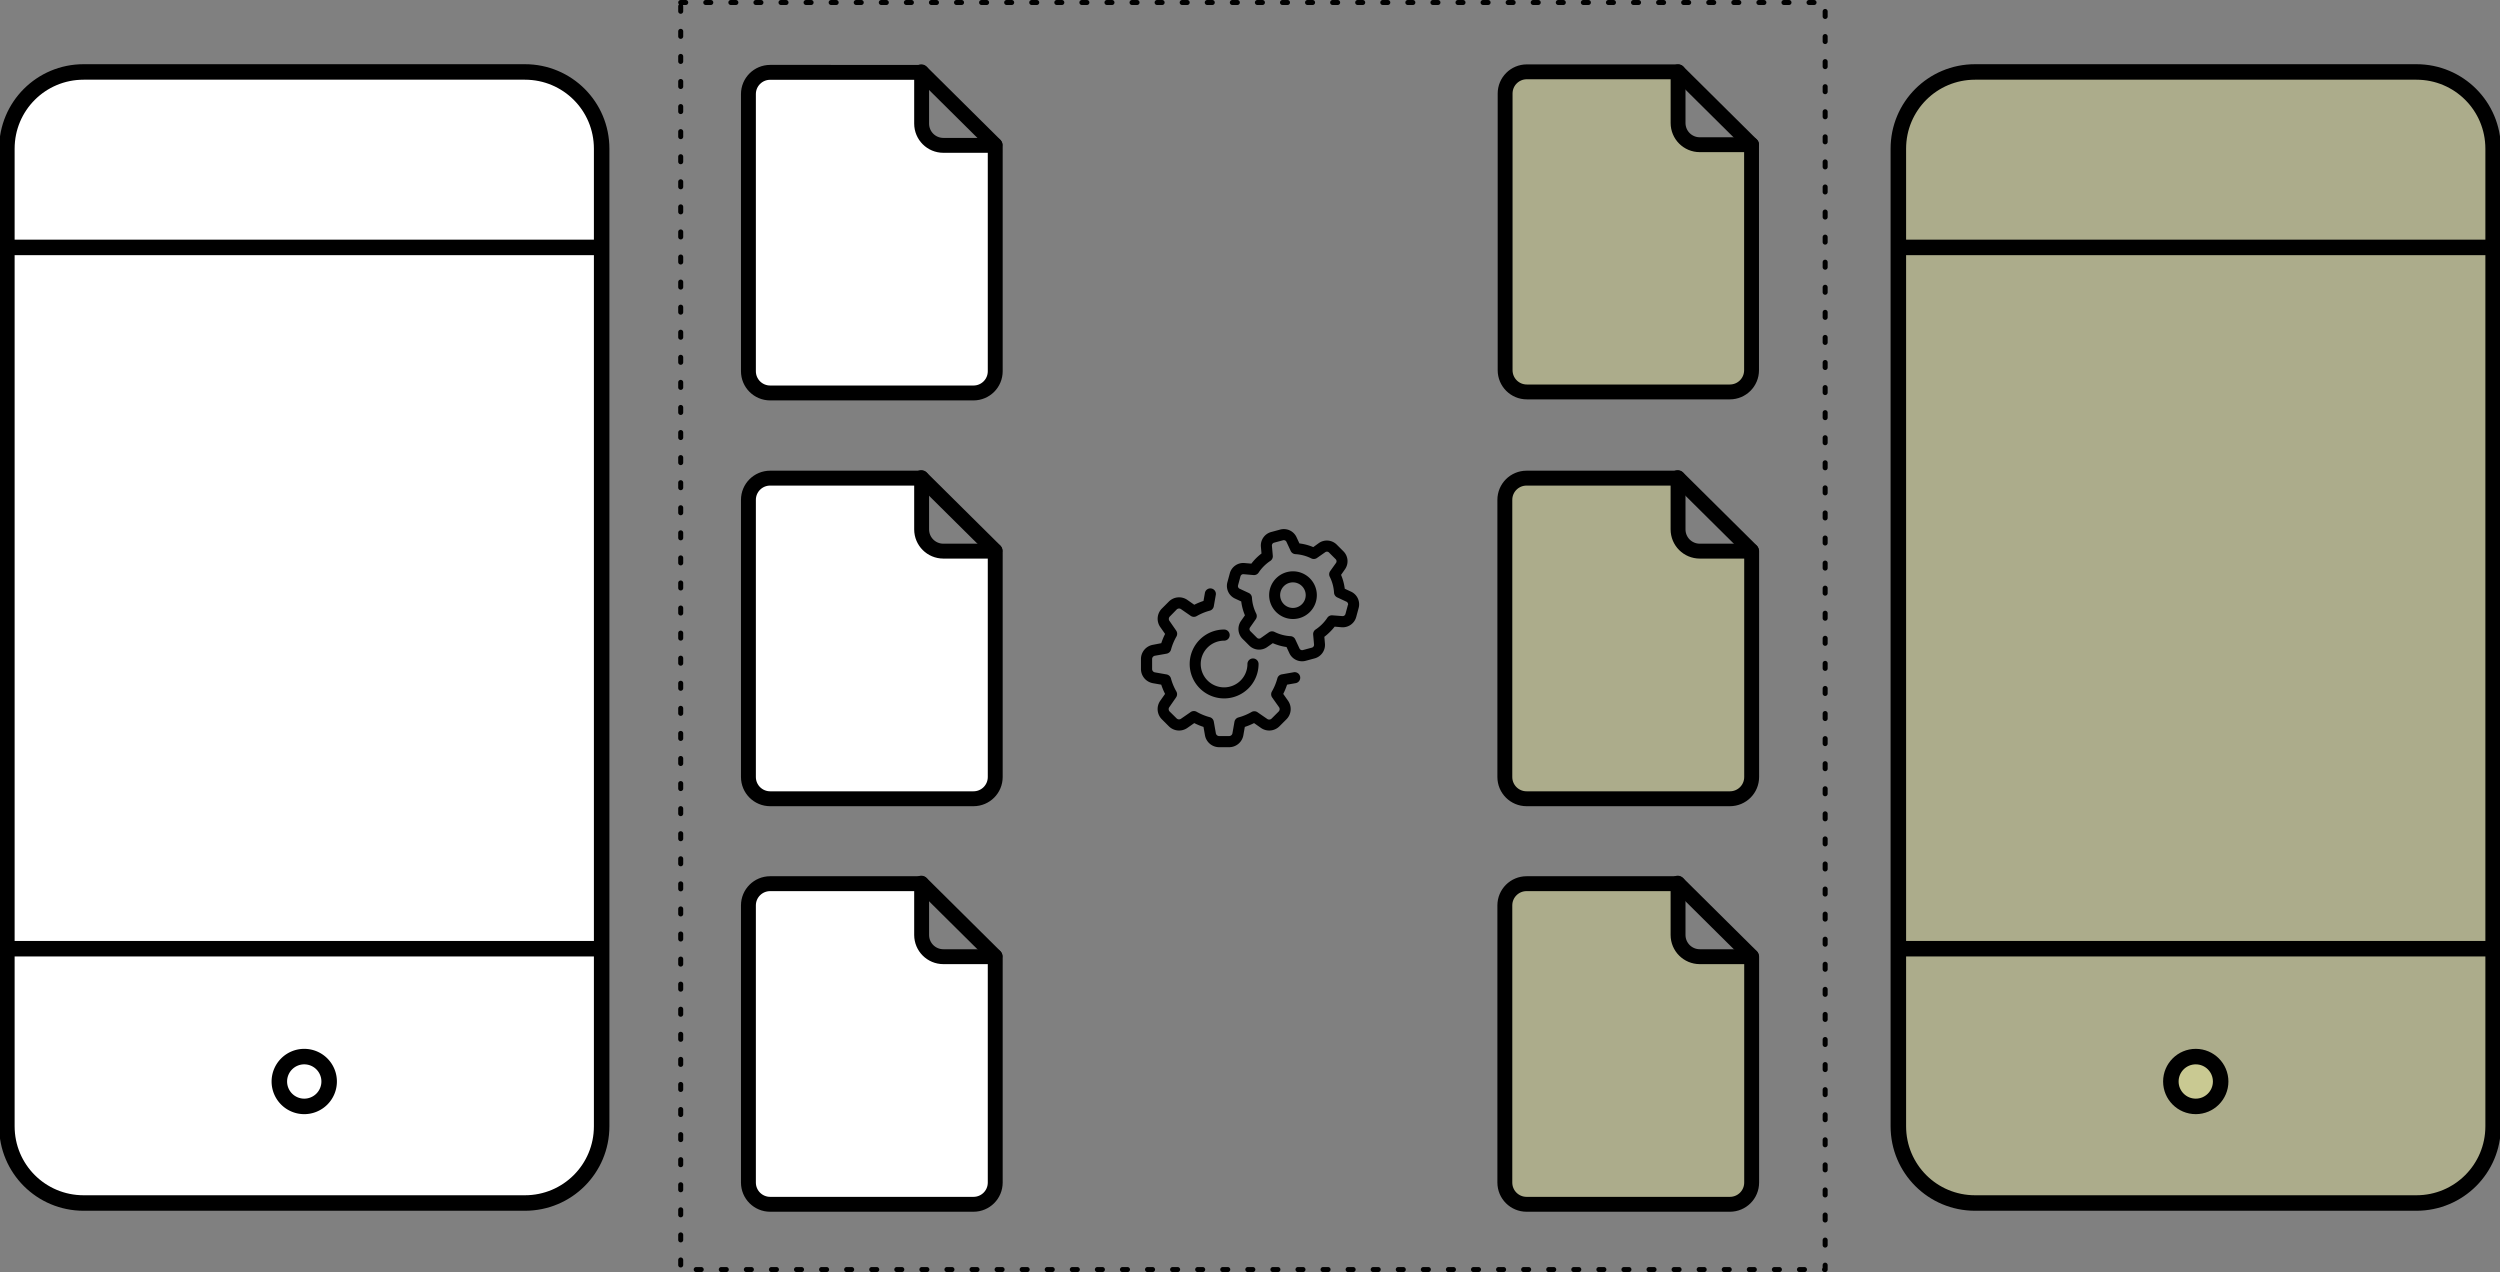 <?xml version="1.0" encoding="UTF-8" standalone="no"?>
<svg
   xmlns:dc="http://purl.org/dc/elements/1.1/"
   xmlns:cc="http://creativecommons.org/ns#"
   xmlns:rdf="http://www.w3.org/1999/02/22-rdf-syntax-ns#"
   xmlns:svg="http://www.w3.org/2000/svg"
   xmlns="http://www.w3.org/2000/svg"
   id="svg10921"
   version="1.1"
   viewBox="0 0 175.88 89.492"
   height="89.492mm"
   width="175.88mm">
  <rect x="0" y="0" width="175.88" height="89.492" fill="#808080" stroke="none"/>
  <defs
     id="defs10915" />
  <g
     transform="translate(140.101,-124.498)"
     id="layer1">
    <g
       id="g10216-9"
       transform="translate(-188.096,-52.89)">
      <g
         id="g9305-4-1"
         transform="matrix(1.534,0,0,1.534,-570.853,316.151)">
        <g
           transform="matrix(1.007,0,0,1.007,336.778,-139.731)"
           id="g4946-3-4-6-77-9">
          <path
             id="rect4897-5-7-7-54-6"
             d="m 69.989,52.207 h 20.096 c 1.937,0 3.496,1.559 3.496,3.496 v 44.52 c 0,1.937 -1.559,3.496 -3.496,3.496 H 69.989 c -1.937,0 -3.496,-1.559 -3.496,-3.496 V 55.703 c 0,-1.937 1.559,-3.496 3.496,-3.496 z"
             style="fill:#ffffff;stroke:#000000;stroke-width:0.706;stroke-miterlimit:4;stroke-dasharray:none;stroke-opacity:1" />
          <path
             id="path4899-6-8-3-8-9"
             d="m 81.17,98.185 a 1.134,1.134 0 0 1 -1.134,1.134 1.134,1.134 0 0 1 -1.134,-1.134 1.134,1.134 0 0 1 1.134,-1.134 1.134,1.134 0 0 1 1.134,1.134 z"
             style="fill:#ffffff;stroke:#000000;stroke-width:0.706;stroke-miterlimit:4;stroke-dasharray:none;stroke-opacity:1" />
          <path
             style="fill:none;stroke:#000000;stroke-width:0.706;stroke-linecap:butt;stroke-linejoin:miter;stroke-miterlimit:4;stroke-dasharray:none;stroke-opacity:1"
             d="M 66.492,92.137 H 93.581"
             id="path4901-2-4-6-1-3" />
          <path
             style="fill:none;stroke:#000000;stroke-width:0.706;stroke-linecap:butt;stroke-linejoin:miter;stroke-miterlimit:4;stroke-dasharray:none;stroke-opacity:1"
             d="M 66.492,60.198 H 93.581"
             id="path4903-9-5-5-2-3" />
        </g>
        <g
           transform="matrix(0.285,0,0,0.285,436.54,-65.346)"
           id="g4940-1-0-6-8-8">
          <path
             style="fill:#ffffff;stroke:#000000;stroke-width:9.045;stroke-linecap:round;stroke-linejoin:round;stroke-miterlimit:4;stroke-dasharray:none;stroke-opacity:1"
             d="m 29.168,204.102 c -7.321,0 -13.215,5.894 -13.215,13.215 v 168.264 c 0,7.321 5.894,13.215 13.215,13.215 H 152.619 c 7.321,0 13.213,-5.894 13.213,-13.215 V 248.433 h -31.482 c -7.321,0 -13.215,-5.892 -13.215,-13.213 v -31.118 z"
             id="rect4897-6-2-3-3-9-0"
             transform="scale(0.265)" />
          <path
             style="fill:none;stroke:#000000;stroke-width:2.393;stroke-linecap:round;stroke-linejoin:round;stroke-miterlimit:4;stroke-dasharray:none;stroke-opacity:1"
             d="M 32.05,54.002 43.876,65.731"
             id="path4936-7-6-9-3-5" />
        </g>
        <g
           transform="matrix(0.285,0,0,0.285,436.54,-83.945)"
           id="g4940-0-1-4-6-6">
          <path
             style="fill:#ffffff;stroke:#000000;stroke-width:9.045;stroke-linecap:round;stroke-linejoin:round;stroke-miterlimit:4;stroke-dasharray:none;stroke-opacity:1"
             d="m 29.168,204.102 c -7.321,0 -13.215,5.894 -13.215,13.215 v 168.264 c 0,7.321 5.894,13.215 13.215,13.215 H 152.619 c 7.321,0 13.213,-5.894 13.213,-13.215 V 248.433 h -31.482 c -7.321,0 -13.215,-5.892 -13.215,-13.213 v -31.118 z"
             id="rect4897-6-9-0-8-8-6"
             transform="scale(0.265)" />
          <path
             style="fill:none;stroke:#000000;stroke-width:2.393;stroke-linecap:round;stroke-linejoin:round;stroke-miterlimit:4;stroke-dasharray:none;stroke-opacity:1"
             d="M 32.05,54.002 43.876,65.731"
             id="path4936-3-6-1-0-4" />
        </g>
        <g
           transform="matrix(0.285,0,0,0.285,436.54,-102.555)"
           id="g4940-6-3-2-2-0">
          <path
             style="fill:#ffffff;stroke:#000000;stroke-width:9.045;stroke-linecap:round;stroke-linejoin:round;stroke-miterlimit:4;stroke-dasharray:none;stroke-opacity:1"
             d="m 29.168,204.102 c -7.321,0 -13.215,5.894 -13.215,13.215 v 168.264 c 0,7.321 5.894,13.215 13.215,13.215 H 152.619 c 7.321,0 13.213,-5.894 13.213,-13.215 V 248.433 h -31.482 c -7.321,0 -13.215,-5.892 -13.215,-13.213 v -31.118 z"
             id="rect4897-6-0-2-9-1-0"
             transform="scale(0.265)" />
          <path
             style="fill:none;stroke:#000000;stroke-width:2.393;stroke-linecap:round;stroke-linejoin:round;stroke-miterlimit:4;stroke-dasharray:none;stroke-opacity:1"
             d="M 32.05,54.002 43.876,65.731"
             id="path4936-6-0-3-0-4" />
        </g>
      </g>
      <g
         style="fill:#ffff9f;fill-opacity:0.351"
         id="g9305-4-4-6"
         transform="matrix(-1.534,0,0,1.534,842.723,316.151)">
        <g
           style="fill:#ffff9f;fill-opacity:0.351"
           transform="matrix(1.007,0,0,1.007,336.778,-139.731)"
           id="g4946-3-4-6-77-7-2">
          <path
             id="rect4897-5-7-7-54-2-6"
             d="m 69.989,52.207 h 20.096 c 1.937,0 3.496,1.559 3.496,3.496 v 44.52 c 0,1.937 -1.559,3.496 -3.496,3.496 H 69.989 c -1.937,0 -3.496,-1.559 -3.496,-3.496 V 55.703 c 0,-1.937 1.559,-3.496 3.496,-3.496 z"
             style="fill:#ffff9f;fill-opacity:0.351;stroke:#000000;stroke-width:0.706;stroke-miterlimit:4;stroke-dasharray:none;stroke-opacity:1" />
          <circle
             style="fill:#ffff9f;fill-opacity:0.351;stroke:#000000;stroke-width:0.706;stroke-miterlimit:4;stroke-dasharray:none;stroke-opacity:1"
             id="path4899-6-8-3-8-4-7"
             cx="80.036"
             cy="98.185"
             r="1.134" />
          <path
             style="fill:#ffff9f;fill-opacity:0.351;stroke:#000000;stroke-width:0.706;stroke-linecap:butt;stroke-linejoin:miter;stroke-miterlimit:4;stroke-dasharray:none;stroke-opacity:1"
             d="M 66.492,92.137 H 93.581"
             id="path4901-2-4-6-1-0-5" />
          <path
             style="fill:#ffff9f;fill-opacity:0.351;stroke:#000000;stroke-width:0.706;stroke-linecap:butt;stroke-linejoin:miter;stroke-miterlimit:4;stroke-dasharray:none;stroke-opacity:1"
             d="M 66.492,60.198 H 93.581"
             id="path4903-9-5-5-2-6-6" />
        </g>
        <g
           style="fill:#ffff9f;fill-opacity:0.351"
           transform="matrix(-0.285,0,0,0.285,450.266,-65.346)"
           id="g4940-1-0-6-8-2-9">
          <path
             style="fill:#ffff9f;fill-opacity:0.351;stroke:#000000;stroke-width:9.045;stroke-linecap:round;stroke-linejoin:round;stroke-miterlimit:4;stroke-dasharray:none;stroke-opacity:1"
             d="m 29.168,204.102 c -7.321,0 -13.215,5.894 -13.215,13.215 v 168.264 c 0,7.321 5.894,13.215 13.215,13.215 H 152.619 c 7.321,0 13.213,-5.894 13.213,-13.215 V 248.433 h -31.482 c -7.321,0 -13.215,-5.892 -13.215,-13.213 v -31.118 z"
             id="rect4897-6-2-3-3-9-9-8"
             transform="scale(0.265)" />
          <path
             style="fill:#ffff9f;fill-opacity:0.351;stroke:#000000;stroke-width:2.393;stroke-linecap:round;stroke-linejoin:round;stroke-miterlimit:4;stroke-dasharray:none;stroke-opacity:1"
             d="M 32.05,54.002 43.876,65.731"
             id="path4936-7-6-9-3-9-7" />
        </g>
        <g
           style="fill:#ffff9f;fill-opacity:0.351"
           transform="matrix(-0.285,0,0,0.285,450.266,-83.945)"
           id="g4940-0-1-4-6-0-2">
          <path
             style="fill:#ffff9f;fill-opacity:0.351;stroke:#000000;stroke-width:9.045;stroke-linecap:round;stroke-linejoin:round;stroke-miterlimit:4;stroke-dasharray:none;stroke-opacity:1"
             d="m 29.168,204.102 c -7.321,0 -13.215,5.894 -13.215,13.215 v 168.264 c 0,7.321 5.894,13.215 13.215,13.215 H 152.619 c 7.321,0 13.213,-5.894 13.213,-13.215 V 248.433 h -31.482 c -7.321,0 -13.215,-5.892 -13.215,-13.213 v -31.118 z"
             id="rect4897-6-9-0-8-8-8-8"
             transform="scale(0.265)" />
          <path
             style="fill:#ffff9f;fill-opacity:0.351;stroke:#000000;stroke-width:2.393;stroke-linecap:round;stroke-linejoin:round;stroke-miterlimit:4;stroke-dasharray:none;stroke-opacity:1"
             d="M 32.05,54.002 43.876,65.731"
             id="path4936-3-6-1-0-1-2" />
        </g>
        <g
           style="fill:#ffff9f;fill-opacity:0.351"
           transform="matrix(0.285,0,0,0.285,436.54,-102.555)"
           id="g4940-6-3-2-2-3-9">
          <path
             style="fill:#ffff9f;fill-opacity:0.351;stroke:#000000;stroke-width:2.393;stroke-linecap:round;stroke-linejoin:round;stroke-miterlimit:4;stroke-dasharray:none;stroke-opacity:1"
             d="m 40.392,54.002 c 1.937,0 3.496,1.559 3.496,3.496 v 44.52 c 0,1.937 -1.559,3.496 -3.496,3.496 H 7.729 c -1.937,0 -3.496,-1.559 -3.496,-3.496 V 65.731 h 8.329 c 1.937,0 3.496,-1.559 3.496,-3.496 V 54.002 Z"
             id="rect4897-6-0-2-9-1-1-9" />
          <path
             style="fill:#ffff9f;fill-opacity:0.351;stroke:#000000;stroke-width:2.393;stroke-linecap:round;stroke-linejoin:round;stroke-miterlimit:4;stroke-dasharray:none;stroke-opacity:1"
             d="M 16.059,54.002 4.233,65.731"
             id="path4936-6-0-3-0-1-6" />
        </g>
      </g>
      <g
         id="g5802-0-0"
         transform="matrix(0.592,0,0,0.592,130.751,221.917)">
        <path
           style="stroke-width:0.706;stroke-miterlimit:4;stroke-dasharray:none"
           id="path5754-3-2"
           d="m 5.682,0.917 a 0.661,0.661 0 1 0 0,-1.323 4.093,4.093 0 1 0 4.093,4.098 0.661,0.661 0 1 0 -1.323,0 2.775,2.775 0 1 1 -2.77,-2.775 z" />
        <path
           style="stroke-width:0.706;stroke-miterlimit:4;stroke-dasharray:none"
           id="path5756-4-7"
           d="m -2.774,5.974 0.982,0.172 a 7.816,7.816 0 0 0 0.455,1.098 l -0.572,0.815 a 1.717,1.717 0 0 0 0.193,2.204 l 0.828,0.828 A 1.717,1.717 0 0 0 1.317,11.284 l 0.815,-0.572 a 7.84,7.84 0 0 0 1.098,0.455 l 0.172,0.982 a 1.717,1.717 0 0 0 1.696,1.429 h 1.172 a 1.717,1.717 0 0 0 1.699,-1.429 l 0.172,-0.982 a 7.826,7.826 0 0 0 1.098,-0.455 l 0.815,0.572 a 1.717,1.717 0 0 0 2.204,-0.193 l 0.828,-0.828 a 1.717,1.717 0 0 0 0.193,-2.204 l -0.572,-0.815 a 7.832,7.832 0 0 0 0.455,-1.098 l 0.982,-0.172 a 0.659,0.659 0 1 0 -0.228,-1.296 l -1.381,0.243 a 0.659,0.659 0 0 0 -0.529,0.476 6.514,6.514 0 0 1 -0.648,1.566 0.659,0.659 0 0 0 0.032,0.706 l 0.812,1.146 a 0.405,0.405 0 0 1 -0.045,0.529 l -0.828,0.828 a 0.405,0.405 0 0 1 -0.529,0.045 L 9.651,9.424 a 0.659,0.659 0 0 0 -0.706,-0.032 6.506,6.506 0 0 1 -1.561,0.648 0.659,0.659 0 0 0 -0.476,0.529 l -0.243,1.381 a 0.405,0.405 0 0 1 -0.397,0.304 h -1.169 a 0.405,0.405 0 0 1 -0.4,-0.333 l -0.243,-1.381 a 0.659,0.659 0 0 0 -0.476,-0.529 6.519,6.519 0 0 1 -1.566,-0.643 0.659,0.659 0 0 0 -0.706,0.032 l -1.148,0.794 a 0.405,0.405 0 0 1 -0.529,-0.045 l -0.815,-0.804 a 0.405,0.405 0 0 1 -0.045,-0.529 l 0.794,-1.148 a 0.659,0.659 0 0 0 0.045,-0.704 6.498,6.498 0 0 1 -0.648,-1.561 0.659,0.659 0 0 0 -0.529,-0.476 l -1.381,-0.243 a 0.405,0.405 0 0 1 -0.328,-0.405 V 3.108 a 0.405,0.405 0 0 1 0.333,-0.4 l 1.381,-0.243 a 0.659,0.659 0 0 0 0.529,-0.476 6.501,6.501 0 0 1 0.648,-1.564 0.659,0.659 0 0 0 -0.032,-0.706 l -0.794,-1.148 a 0.405,0.405 0 0 1 0.045,-0.529 l 0.799,-0.818 a 0.405,0.405 0 0 1 0.529,-0.05 l 1.148,0.794 a 0.659,0.659 0 0 0 0.706,0.032 6.509,6.509 0 0 1 1.564,-0.648 0.659,0.659 0 0 0 0.476,-0.529 l 0.243,-1.381 a 0.659,0.659 0 0 0 -1.296,-0.228 l -0.172,0.982 a 7.829,7.829 0 0 0 -1.098,0.455 l -0.815,-0.572 a 1.717,1.717 0 0 0 -2.204,0.193 l -0.828,0.828 a 1.717,1.717 0 0 0 -0.191,2.204 l 0.572,0.815 a 7.821,7.821 0 0 0 -0.455,1.098 l -0.984,0.191 a 1.717,1.717 0 0 0 -1.429,1.701 v 1.172 a 1.717,1.717 0 0 0 1.429,1.693 z" />
        <path
           style="stroke-width:0.706;stroke-miterlimit:4;stroke-dasharray:none"
           id="path5758-0-6"
           d="m 20.758,-4.911 -0.741,-0.344 a 6.138,6.138 0 0 0 -0.439,-1.646 l 0.468,-0.669 a 1.662,1.662 0 0 0 -0.185,-2.13 l -0.794,-0.794 a 1.662,1.662 0 0 0 -2.13,-0.185 l -0.661,0.479 a 6.138,6.138 0 0 0 -1.646,-0.439 l -0.344,-0.741 a 1.662,1.662 0 0 0 -1.939,-0.905 l -1.058,0.286 a 1.662,1.662 0 0 0 -1.236,1.765 l 0.071,0.794 a 6.263,6.263 0 0 0 -1.204,1.204 l -0.812,-0.071 a 1.662,1.662 0 0 0 -1.752,1.225 l -0.286,1.058 a 1.662,1.662 0 0 0 0.905,1.939 l 0.741,0.344 a 6.141,6.141 0 0 0 0.439,1.646 l -0.468,0.669 a 1.662,1.662 0 0 0 0.185,2.13 L 8.667,1.497 a 1.662,1.662 0 0 0 2.13,0.185 l 0.669,-0.468 a 6.141,6.141 0 0 0 1.63,0.458 l 0.344,0.741 a 1.662,1.662 0 0 0 1.937,0.897 l 1.058,-0.286 a 1.662,1.662 0 0 0 1.228,-1.752 l -0.071,-0.812 a 6.273,6.273 0 0 0 0.643,-0.561 v 0 a 6.26,6.26 0 0 0 0.582,-0.648 l 0.812,0.071 a 1.662,1.662 0 0 0 1.752,-1.225 l 0.286,-1.058 a 1.662,1.662 0 0 0 -0.908,-1.95 z m -0.368,1.587 -0.286,1.058 a 0.347,0.347 0 0 1 -0.365,0.265 l -1.188,-0.093 a 0.659,0.659 0 0 0 -0.606,0.294 4.934,4.934 0 0 1 -1.389,1.389 0.659,0.659 0 0 0 -0.294,0.606 l 0.106,1.188 a 0.347,0.347 0 0 1 -0.265,0.365 l -1.058,0.286 a 0.347,0.347 0 0 1 -0.405,-0.188 l -0.505,-1.085 a 0.659,0.659 0 0 0 -0.558,-0.378 4.85,4.85 0 0 1 -1.905,-0.505 0.659,0.659 0 0 0 -0.672,0.05 l -0.971,0.685 a 0.347,0.347 0 0 1 -0.445,-0.04 l -0.794,-0.794 a 0.347,0.347 0 0 1 -0.029,-0.434 l 0.685,-0.979 a 0.659,0.659 0 0 0 0.05,-0.664 4.85,4.85 0 0 1 -0.508,-1.894 0.659,0.659 0 0 0 -0.378,-0.558 l -1.085,-0.505 a 0.347,0.347 0 0 1 -0.188,-0.405 l 0.286,-1.058 a 0.347,0.347 0 0 1 0.365,-0.265 l 1.188,0.106 a 0.659,0.659 0 0 0 0.606,-0.294 4.934,4.934 0 0 1 1.389,-1.389 0.659,0.659 0 0 0 0.296,-0.616 l -0.106,-1.188 a 0.347,0.347 0 0 1 0.265,-0.365 l 1.058,-0.286 a 0.347,0.347 0 0 1 0.405,0.188 l 0.505,1.085 a 0.659,0.659 0 0 0 0.558,0.378 4.85,4.85 0 0 1 1.894,0.508 0.659,0.659 0 0 0 0.675,-0.056 l 0.979,-0.685 a 0.347,0.347 0 0 1 0.445,0.04 l 0.794,0.794 a 0.347,0.347 0 0 1 0.04,0.444 l -0.693,0.971 a 0.659,0.659 0 0 0 -0.05,0.672 4.85,4.85 0 0 1 0.508,1.894 0.659,0.659 0 0 0 0.378,0.558 l 1.085,0.505 a 0.347,0.347 0 0 1 0.196,0.405 z" />
        <path
           style="stroke-width:0.706;stroke-miterlimit:4;stroke-dasharray:none"
           id="path5760-3-1"
           d="m 13.866,-7.324 a 2.834,2.834 0 1 0 2.834,2.834 2.839,2.839 0 0 0 -2.834,-2.834 z m 0,4.352 a 1.519,1.519 0 1 1 1.511,-1.519 1.521,1.521 0 0 1 -1.511,1.519 z" />
      </g>
      <rect
         ry="0"
         style="fill:none;fill-opacity:0.351;stroke:#000000;stroke-width:0.353;stroke-linecap:round;stroke-linejoin:round;stroke-miterlimit:4;stroke-dasharray:0.353, 1.411;stroke-dashoffset:0;stroke-opacity:1"
         id="rect10140-3"
         width="80.514"
         height="89.139"
         x="95.884"
         y="177.564" />
    </g>
  </g>
</svg>

